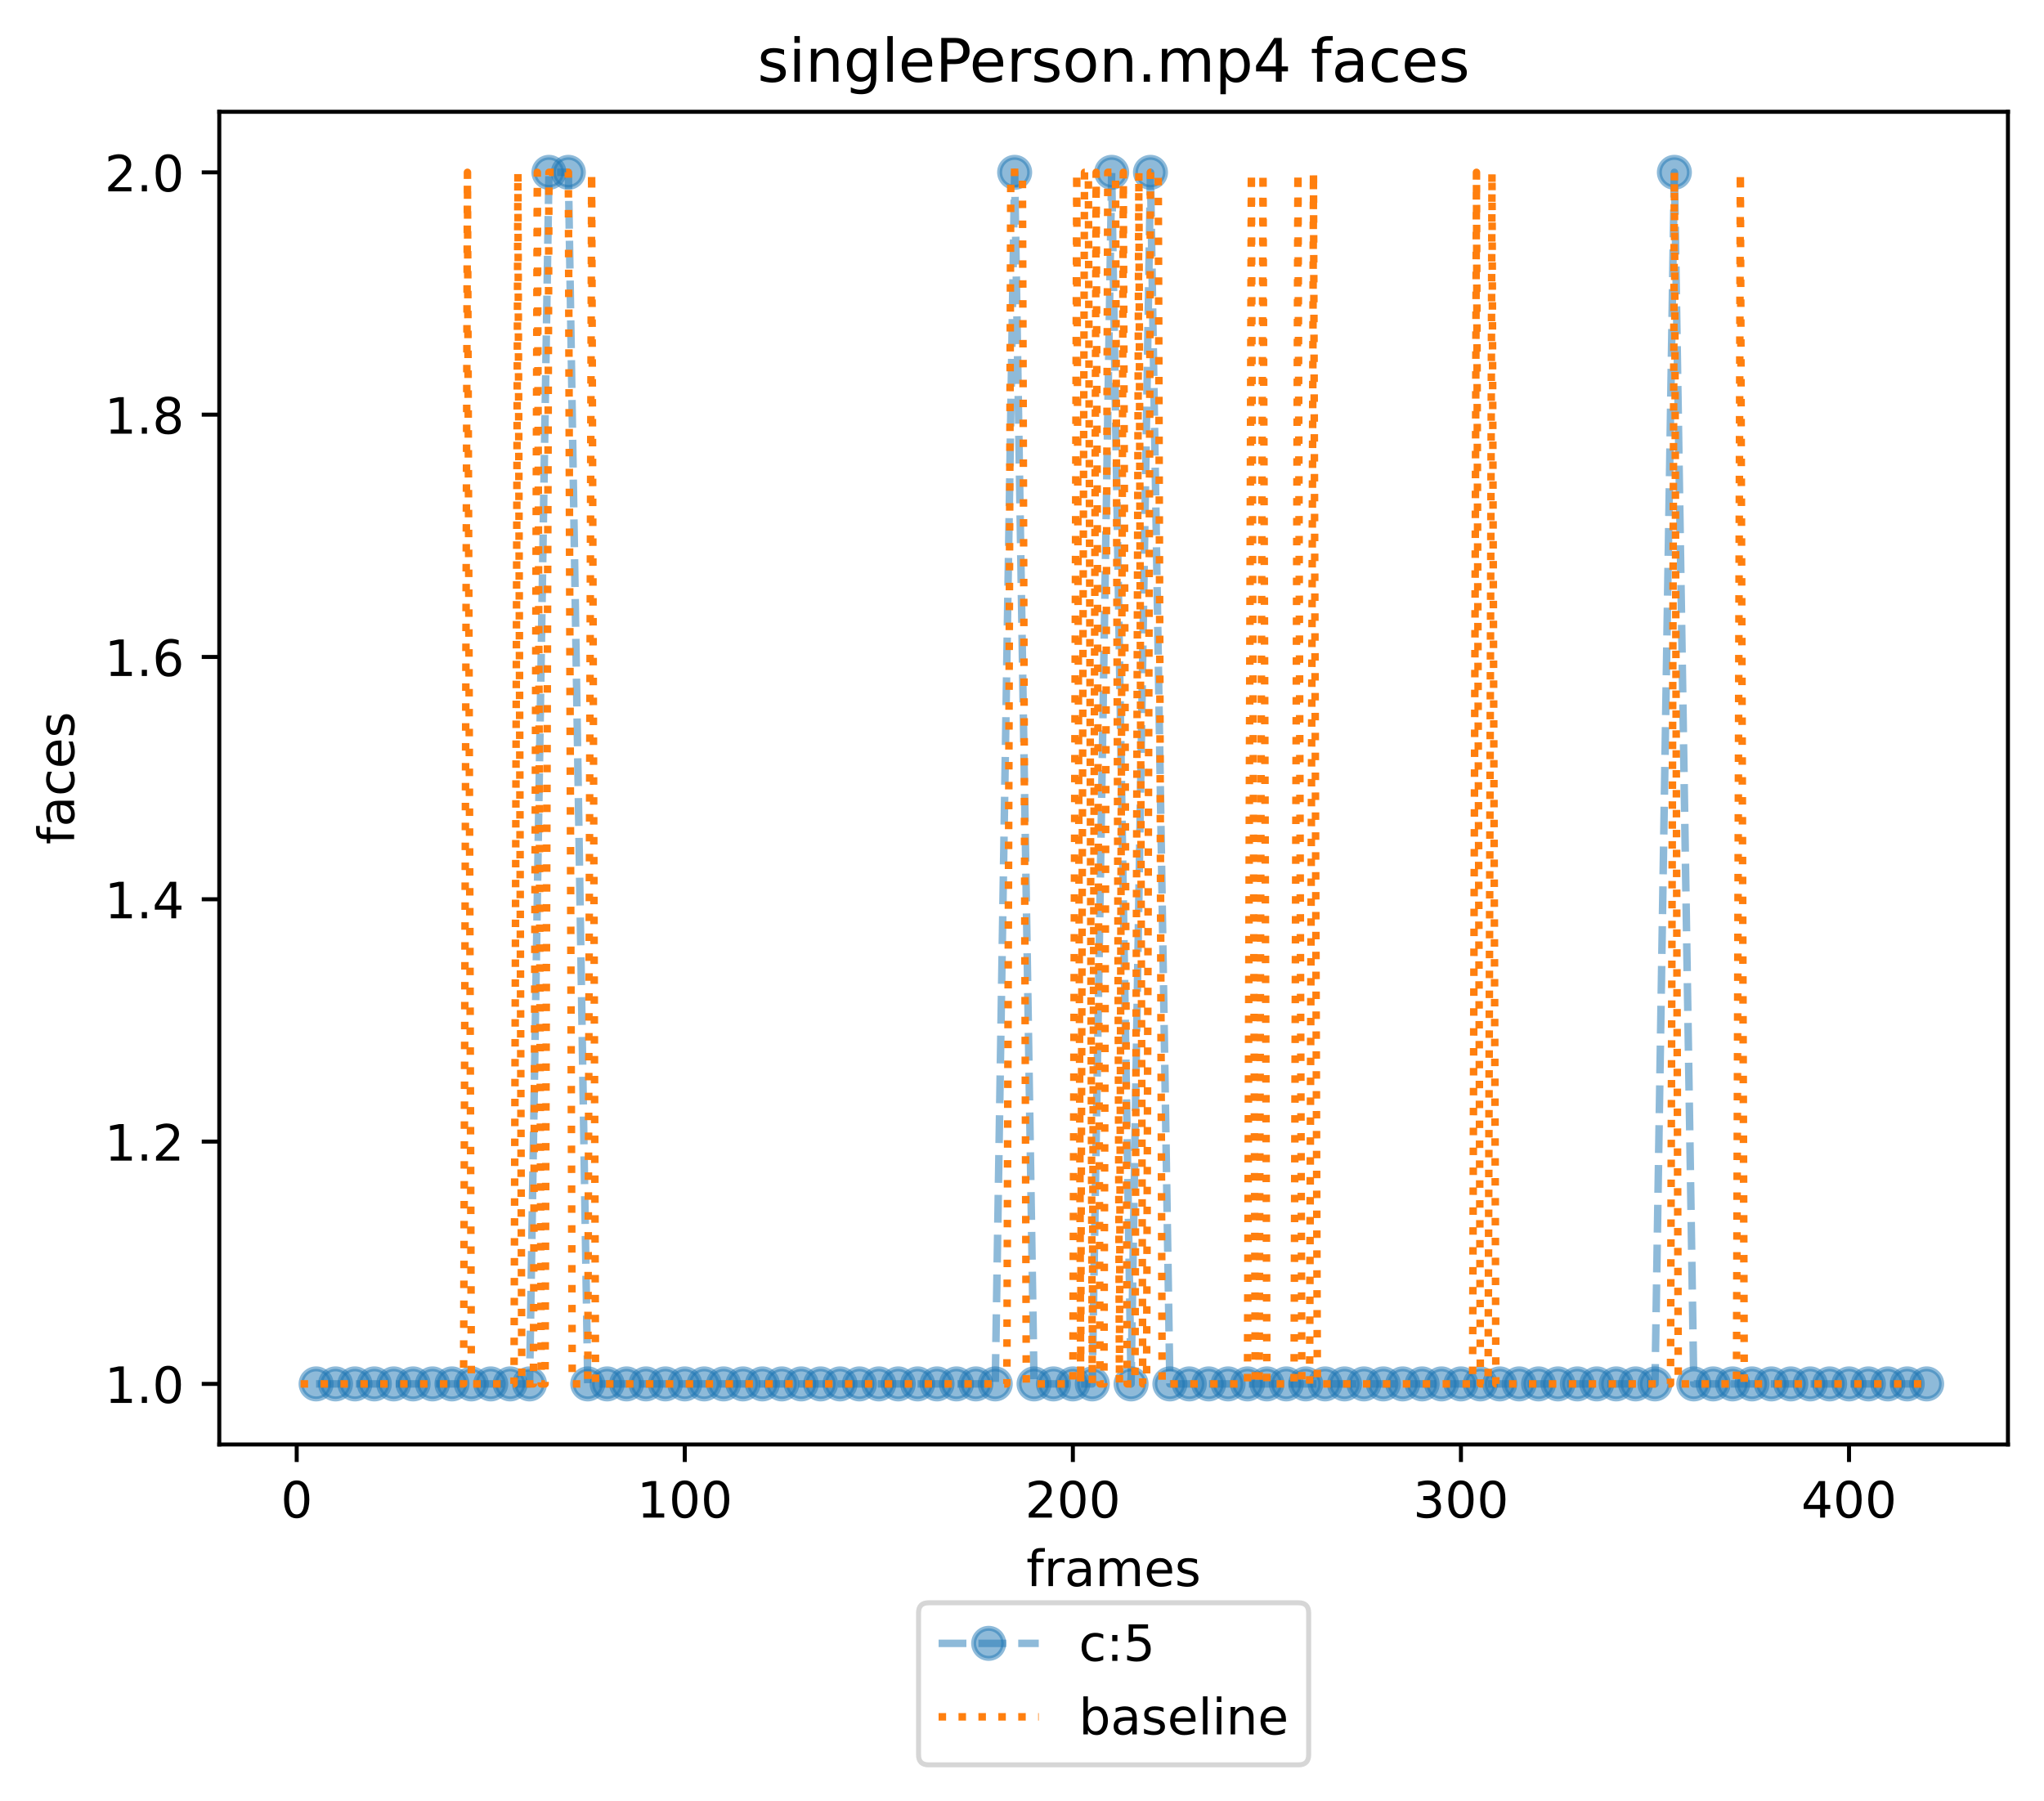 <?xml version="1.0" encoding="utf-8" standalone="no"?>
<!DOCTYPE svg PUBLIC "-//W3C//DTD SVG 1.1//EN"
  "http://www.w3.org/Graphics/SVG/1.1/DTD/svg11.dtd">
<!-- Created with matplotlib (https://matplotlib.org/) -->
<svg height="359.598pt" version="1.1" viewBox="0 0 408.101 359.598" width="408.101pt" xmlns="http://www.w3.org/2000/svg" xmlns:xlink="http://www.w3.org/1999/xlink">
 <defs>
  <style type="text/css">*{stroke-linecap:butt;stroke-linejoin:round;}</style>
 </defs>
 <g id="figure_1">
  <g id="patch_1">
   <path d="M 0 359.598 
L 408.101 359.598 
L 408.101 0 
L 0 0 
z
" style="fill:#ffffff;"/>
  </g>
  <g id="axes_1">
   <g id="patch_2">
    <path d="M 43.781 288.43 
L 400.901 288.43 
L 400.901 22.318 
L 43.781 22.318 
z
" style="fill:#ffffff;"/>
   </g>
   <g id="matplotlib.axis_1">
    <g id="xtick_1">
     <g id="line2d_1">
      <defs>
       <path d="M 0 0 
L 0 3.5 
" id="m65e3ed44a7" style="stroke:#000000;stroke-width:0.8;"/>
      </defs>
      <g>
       <use style="stroke:#000000;stroke-width:0.8;" x="59.239" xlink:href="#m65e3ed44a7" y="288.43"/>
      </g>
     </g>
     <g id="text_1">
      <!-- 0 -->
      <g transform="translate(56.058 303.029)scale(0.1 -0.1)">
       <defs>
        <path d="M 31.781 66.406 
Q 24.172 66.406 20.328 58.906 
Q 16.5 51.422 16.5 36.375 
Q 16.5 21.391 20.328 13.891 
Q 24.172 6.391 31.781 6.391 
Q 39.453 6.391 43.281 13.891 
Q 47.125 21.391 47.125 36.375 
Q 47.125 51.422 43.281 58.906 
Q 39.453 66.406 31.781 66.406 
z
M 31.781 74.219 
Q 44.047 74.219 50.516 64.516 
Q 56.984 54.828 56.984 36.375 
Q 56.984 17.969 50.516 8.266 
Q 44.047 -1.422 31.781 -1.422 
Q 19.531 -1.422 13.062 8.266 
Q 6.594 17.969 6.594 36.375 
Q 6.594 54.828 13.062 64.516 
Q 19.531 74.219 31.781 74.219 
z
" id="DejaVuSans-48"/>
       </defs>
       <use xlink:href="#DejaVuSans-48"/>
      </g>
     </g>
    </g>
    <g id="xtick_2">
     <g id="line2d_2">
      <g>
       <use style="stroke:#000000;stroke-width:0.8;" x="136.722" xlink:href="#m65e3ed44a7" y="288.43"/>
      </g>
     </g>
     <g id="text_2">
      <!-- 100 -->
      <g transform="translate(127.179 303.029)scale(0.1 -0.1)">
       <defs>
        <path d="M 12.406 8.297 
L 28.516 8.297 
L 28.516 63.922 
L 10.984 60.406 
L 10.984 69.391 
L 28.422 72.906 
L 38.281 72.906 
L 38.281 8.297 
L 54.391 8.297 
L 54.391 0 
L 12.406 0 
z
" id="DejaVuSans-49"/>
       </defs>
       <use xlink:href="#DejaVuSans-49"/>
       <use x="63.623" xlink:href="#DejaVuSans-48"/>
       <use x="127.246" xlink:href="#DejaVuSans-48"/>
      </g>
     </g>
    </g>
    <g id="xtick_3">
     <g id="line2d_3">
      <g>
       <use style="stroke:#000000;stroke-width:0.8;" x="214.206" xlink:href="#m65e3ed44a7" y="288.43"/>
      </g>
     </g>
     <g id="text_3">
      <!-- 200 -->
      <g transform="translate(204.662 303.029)scale(0.1 -0.1)">
       <defs>
        <path d="M 19.188 8.297 
L 53.609 8.297 
L 53.609 0 
L 7.328 0 
L 7.328 8.297 
Q 12.938 14.109 22.625 23.891 
Q 32.328 33.688 34.812 36.531 
Q 39.547 41.844 41.422 45.531 
Q 43.312 49.219 43.312 52.781 
Q 43.312 58.594 39.234 62.25 
Q 35.156 65.922 28.609 65.922 
Q 23.969 65.922 18.812 64.312 
Q 13.672 62.703 7.812 59.422 
L 7.812 69.391 
Q 13.766 71.781 18.938 73 
Q 24.125 74.219 28.422 74.219 
Q 39.75 74.219 46.484 68.547 
Q 53.219 62.891 53.219 53.422 
Q 53.219 48.922 51.531 44.891 
Q 49.859 40.875 45.406 35.406 
Q 44.188 33.984 37.641 27.219 
Q 31.109 20.453 19.188 8.297 
z
" id="DejaVuSans-50"/>
       </defs>
       <use xlink:href="#DejaVuSans-50"/>
       <use x="63.623" xlink:href="#DejaVuSans-48"/>
       <use x="127.246" xlink:href="#DejaVuSans-48"/>
      </g>
     </g>
    </g>
    <g id="xtick_4">
     <g id="line2d_4">
      <g>
       <use style="stroke:#000000;stroke-width:0.8;" x="291.689" xlink:href="#m65e3ed44a7" y="288.43"/>
      </g>
     </g>
     <g id="text_4">
      <!-- 300 -->
      <g transform="translate(282.145 303.029)scale(0.1 -0.1)">
       <defs>
        <path d="M 40.578 39.312 
Q 47.656 37.797 51.625 33 
Q 55.609 28.219 55.609 21.188 
Q 55.609 10.406 48.188 4.484 
Q 40.766 -1.422 27.094 -1.422 
Q 22.516 -1.422 17.656 -0.516 
Q 12.797 0.391 7.625 2.203 
L 7.625 11.719 
Q 11.719 9.328 16.594 8.109 
Q 21.484 6.891 26.812 6.891 
Q 36.078 6.891 40.938 10.547 
Q 45.797 14.203 45.797 21.188 
Q 45.797 27.641 41.281 31.266 
Q 36.766 34.906 28.719 34.906 
L 20.219 34.906 
L 20.219 43.016 
L 29.109 43.016 
Q 36.375 43.016 40.234 45.922 
Q 44.094 48.828 44.094 54.297 
Q 44.094 59.906 40.109 62.906 
Q 36.141 65.922 28.719 65.922 
Q 24.656 65.922 20.016 65.031 
Q 15.375 64.156 9.812 62.312 
L 9.812 71.094 
Q 15.438 72.656 20.344 73.438 
Q 25.25 74.219 29.594 74.219 
Q 40.828 74.219 47.359 69.109 
Q 53.906 64.016 53.906 55.328 
Q 53.906 49.266 50.438 45.094 
Q 46.969 40.922 40.578 39.312 
z
" id="DejaVuSans-51"/>
       </defs>
       <use xlink:href="#DejaVuSans-51"/>
       <use x="63.623" xlink:href="#DejaVuSans-48"/>
       <use x="127.246" xlink:href="#DejaVuSans-48"/>
      </g>
     </g>
    </g>
    <g id="xtick_5">
     <g id="line2d_5">
      <g>
       <use style="stroke:#000000;stroke-width:0.8;" x="369.172" xlink:href="#m65e3ed44a7" y="288.43"/>
      </g>
     </g>
     <g id="text_5">
      <!-- 400 -->
      <g transform="translate(359.628 303.029)scale(0.1 -0.1)">
       <defs>
        <path d="M 37.797 64.312 
L 12.891 25.391 
L 37.797 25.391 
z
M 35.203 72.906 
L 47.609 72.906 
L 47.609 25.391 
L 58.016 25.391 
L 58.016 17.188 
L 47.609 17.188 
L 47.609 0 
L 37.797 0 
L 37.797 17.188 
L 4.891 17.188 
L 4.891 26.703 
z
" id="DejaVuSans-52"/>
       </defs>
       <use xlink:href="#DejaVuSans-52"/>
       <use x="63.623" xlink:href="#DejaVuSans-48"/>
       <use x="127.246" xlink:href="#DejaVuSans-48"/>
      </g>
     </g>
    </g>
    <g id="text_6">
     <!-- frames -->
     <g transform="translate(204.91 316.707)scale(0.1 -0.1)">
      <defs>
       <path d="M 37.109 75.984 
L 37.109 68.5 
L 28.516 68.5 
Q 23.688 68.5 21.797 66.547 
Q 19.922 64.594 19.922 59.516 
L 19.922 54.688 
L 34.719 54.688 
L 34.719 47.703 
L 19.922 47.703 
L 19.922 0 
L 10.891 0 
L 10.891 47.703 
L 2.297 47.703 
L 2.297 54.688 
L 10.891 54.688 
L 10.891 58.5 
Q 10.891 67.625 15.141 71.797 
Q 19.391 75.984 28.609 75.984 
z
" id="DejaVuSans-102"/>
       <path d="M 41.109 46.297 
Q 39.594 47.172 37.812 47.578 
Q 36.031 48 33.891 48 
Q 26.266 48 22.188 43.047 
Q 18.109 38.094 18.109 28.812 
L 18.109 0 
L 9.078 0 
L 9.078 54.688 
L 18.109 54.688 
L 18.109 46.188 
Q 20.953 51.172 25.484 53.578 
Q 30.031 56 36.531 56 
Q 37.453 56 38.578 55.875 
Q 39.703 55.766 41.062 55.516 
z
" id="DejaVuSans-114"/>
       <path d="M 34.281 27.484 
Q 23.391 27.484 19.188 25 
Q 14.984 22.516 14.984 16.5 
Q 14.984 11.719 18.141 8.906 
Q 21.297 6.109 26.703 6.109 
Q 34.188 6.109 38.703 11.406 
Q 43.219 16.703 43.219 25.484 
L 43.219 27.484 
z
M 52.203 31.203 
L 52.203 0 
L 43.219 0 
L 43.219 8.297 
Q 40.141 3.328 35.547 0.953 
Q 30.953 -1.422 24.312 -1.422 
Q 15.922 -1.422 10.953 3.297 
Q 6 8.016 6 15.922 
Q 6 25.141 12.172 29.828 
Q 18.359 34.516 30.609 34.516 
L 43.219 34.516 
L 43.219 35.406 
Q 43.219 41.609 39.141 45 
Q 35.062 48.391 27.688 48.391 
Q 23 48.391 18.547 47.266 
Q 14.109 46.141 10.016 43.891 
L 10.016 52.203 
Q 14.938 54.109 19.578 55.047 
Q 24.219 56 28.609 56 
Q 40.484 56 46.344 49.844 
Q 52.203 43.703 52.203 31.203 
z
" id="DejaVuSans-97"/>
       <path d="M 52 44.188 
Q 55.375 50.25 60.062 53.125 
Q 64.75 56 71.094 56 
Q 79.641 56 84.281 50.016 
Q 88.922 44.047 88.922 33.016 
L 88.922 0 
L 79.891 0 
L 79.891 32.719 
Q 79.891 40.578 77.094 44.375 
Q 74.312 48.188 68.609 48.188 
Q 61.625 48.188 57.562 43.547 
Q 53.516 38.922 53.516 30.906 
L 53.516 0 
L 44.484 0 
L 44.484 32.719 
Q 44.484 40.625 41.703 44.406 
Q 38.922 48.188 33.109 48.188 
Q 26.219 48.188 22.156 43.531 
Q 18.109 38.875 18.109 30.906 
L 18.109 0 
L 9.078 0 
L 9.078 54.688 
L 18.109 54.688 
L 18.109 46.188 
Q 21.188 51.219 25.484 53.609 
Q 29.781 56 35.688 56 
Q 41.656 56 45.828 52.969 
Q 50 49.953 52 44.188 
z
" id="DejaVuSans-109"/>
       <path d="M 56.203 29.594 
L 56.203 25.203 
L 14.891 25.203 
Q 15.484 15.922 20.484 11.062 
Q 25.484 6.203 34.422 6.203 
Q 39.594 6.203 44.453 7.469 
Q 49.312 8.734 54.109 11.281 
L 54.109 2.781 
Q 49.266 0.734 44.188 -0.344 
Q 39.109 -1.422 33.891 -1.422 
Q 20.797 -1.422 13.156 6.188 
Q 5.516 13.812 5.516 26.812 
Q 5.516 40.234 12.766 48.109 
Q 20.016 56 32.328 56 
Q 43.359 56 49.781 48.891 
Q 56.203 41.797 56.203 29.594 
z
M 47.219 32.234 
Q 47.125 39.594 43.094 43.984 
Q 39.062 48.391 32.422 48.391 
Q 24.906 48.391 20.391 44.141 
Q 15.875 39.891 15.188 32.172 
z
" id="DejaVuSans-101"/>
       <path d="M 44.281 53.078 
L 44.281 44.578 
Q 40.484 46.531 36.375 47.5 
Q 32.281 48.484 27.875 48.484 
Q 21.188 48.484 17.844 46.438 
Q 14.5 44.391 14.5 40.281 
Q 14.5 37.156 16.891 35.375 
Q 19.281 33.594 26.516 31.984 
L 29.594 31.297 
Q 39.156 29.25 43.188 25.516 
Q 47.219 21.781 47.219 15.094 
Q 47.219 7.469 41.188 3.016 
Q 35.156 -1.422 24.609 -1.422 
Q 20.219 -1.422 15.453 -0.562 
Q 10.688 0.297 5.422 2 
L 5.422 11.281 
Q 10.406 8.688 15.234 7.391 
Q 20.062 6.109 24.812 6.109 
Q 31.156 6.109 34.562 8.281 
Q 37.984 10.453 37.984 14.406 
Q 37.984 18.062 35.516 20.016 
Q 33.062 21.969 24.703 23.781 
L 21.578 24.516 
Q 13.234 26.266 9.516 29.906 
Q 5.812 33.547 5.812 39.891 
Q 5.812 47.609 11.281 51.797 
Q 16.75 56 26.812 56 
Q 31.781 56 36.172 55.266 
Q 40.578 54.547 44.281 53.078 
z
" id="DejaVuSans-115"/>
      </defs>
      <use xlink:href="#DejaVuSans-102"/>
      <use x="35.205" xlink:href="#DejaVuSans-114"/>
      <use x="76.318" xlink:href="#DejaVuSans-97"/>
      <use x="137.598" xlink:href="#DejaVuSans-109"/>
      <use x="235.01" xlink:href="#DejaVuSans-101"/>
      <use x="296.533" xlink:href="#DejaVuSans-115"/>
     </g>
    </g>
   </g>
   <g id="matplotlib.axis_2">
    <g id="ytick_1">
     <g id="line2d_6">
      <defs>
       <path d="M 0 0 
L -3.5 0 
" id="m1759667877" style="stroke:#000000;stroke-width:0.8;"/>
      </defs>
      <g>
       <use style="stroke:#000000;stroke-width:0.8;" x="43.781" xlink:href="#m1759667877" y="276.334"/>
      </g>
     </g>
     <g id="text_7">
      <!-- 1.0 -->
      <g transform="translate(20.878 280.133)scale(0.1 -0.1)">
       <defs>
        <path d="M 10.688 12.406 
L 21 12.406 
L 21 0 
L 10.688 0 
z
" id="DejaVuSans-46"/>
       </defs>
       <use xlink:href="#DejaVuSans-49"/>
       <use x="63.623" xlink:href="#DejaVuSans-46"/>
       <use x="95.41" xlink:href="#DejaVuSans-48"/>
      </g>
     </g>
    </g>
    <g id="ytick_2">
     <g id="line2d_7">
      <g>
       <use style="stroke:#000000;stroke-width:0.8;" x="43.781" xlink:href="#m1759667877" y="227.95"/>
      </g>
     </g>
     <g id="text_8">
      <!-- 1.2 -->
      <g transform="translate(20.878 231.749)scale(0.1 -0.1)">
       <use xlink:href="#DejaVuSans-49"/>
       <use x="63.623" xlink:href="#DejaVuSans-46"/>
       <use x="95.41" xlink:href="#DejaVuSans-50"/>
      </g>
     </g>
    </g>
    <g id="ytick_3">
     <g id="line2d_8">
      <g>
       <use style="stroke:#000000;stroke-width:0.8;" x="43.781" xlink:href="#m1759667877" y="179.566"/>
      </g>
     </g>
     <g id="text_9">
      <!-- 1.4 -->
      <g transform="translate(20.878 183.365)scale(0.1 -0.1)">
       <use xlink:href="#DejaVuSans-49"/>
       <use x="63.623" xlink:href="#DejaVuSans-46"/>
       <use x="95.41" xlink:href="#DejaVuSans-52"/>
      </g>
     </g>
    </g>
    <g id="ytick_4">
     <g id="line2d_9">
      <g>
       <use style="stroke:#000000;stroke-width:0.8;" x="43.781" xlink:href="#m1759667877" y="131.182"/>
      </g>
     </g>
     <g id="text_10">
      <!-- 1.6 -->
      <g transform="translate(20.878 134.981)scale(0.1 -0.1)">
       <defs>
        <path d="M 33.016 40.375 
Q 26.375 40.375 22.484 35.828 
Q 18.609 31.297 18.609 23.391 
Q 18.609 15.531 22.484 10.953 
Q 26.375 6.391 33.016 6.391 
Q 39.656 6.391 43.531 10.953 
Q 47.406 15.531 47.406 23.391 
Q 47.406 31.297 43.531 35.828 
Q 39.656 40.375 33.016 40.375 
z
M 52.594 71.297 
L 52.594 62.312 
Q 48.875 64.062 45.094 64.984 
Q 41.312 65.922 37.594 65.922 
Q 27.828 65.922 22.672 59.328 
Q 17.531 52.734 16.797 39.406 
Q 19.672 43.656 24.016 45.922 
Q 28.375 48.188 33.594 48.188 
Q 44.578 48.188 50.953 41.516 
Q 57.328 34.859 57.328 23.391 
Q 57.328 12.156 50.688 5.359 
Q 44.047 -1.422 33.016 -1.422 
Q 20.359 -1.422 13.672 8.266 
Q 6.984 17.969 6.984 36.375 
Q 6.984 53.656 15.188 63.938 
Q 23.391 74.219 37.203 74.219 
Q 40.922 74.219 44.703 73.484 
Q 48.484 72.75 52.594 71.297 
z
" id="DejaVuSans-54"/>
       </defs>
       <use xlink:href="#DejaVuSans-49"/>
       <use x="63.623" xlink:href="#DejaVuSans-46"/>
       <use x="95.41" xlink:href="#DejaVuSans-54"/>
      </g>
     </g>
    </g>
    <g id="ytick_5">
     <g id="line2d_10">
      <g>
       <use style="stroke:#000000;stroke-width:0.8;" x="43.781" xlink:href="#m1759667877" y="82.798"/>
      </g>
     </g>
     <g id="text_11">
      <!-- 1.8 -->
      <g transform="translate(20.878 86.597)scale(0.1 -0.1)">
       <defs>
        <path d="M 31.781 34.625 
Q 24.75 34.625 20.719 30.859 
Q 16.703 27.094 16.703 20.516 
Q 16.703 13.922 20.719 10.156 
Q 24.75 6.391 31.781 6.391 
Q 38.812 6.391 42.859 10.172 
Q 46.922 13.969 46.922 20.516 
Q 46.922 27.094 42.891 30.859 
Q 38.875 34.625 31.781 34.625 
z
M 21.922 38.812 
Q 15.578 40.375 12.031 44.719 
Q 8.5 49.078 8.5 55.328 
Q 8.5 64.062 14.719 69.141 
Q 20.953 74.219 31.781 74.219 
Q 42.672 74.219 48.875 69.141 
Q 55.078 64.062 55.078 55.328 
Q 55.078 49.078 51.531 44.719 
Q 48 40.375 41.703 38.812 
Q 48.828 37.156 52.797 32.312 
Q 56.781 27.484 56.781 20.516 
Q 56.781 9.906 50.312 4.234 
Q 43.844 -1.422 31.781 -1.422 
Q 19.734 -1.422 13.25 4.234 
Q 6.781 9.906 6.781 20.516 
Q 6.781 27.484 10.781 32.312 
Q 14.797 37.156 21.922 38.812 
z
M 18.312 54.391 
Q 18.312 48.734 21.844 45.562 
Q 25.391 42.391 31.781 42.391 
Q 38.141 42.391 41.719 45.562 
Q 45.312 48.734 45.312 54.391 
Q 45.312 60.062 41.719 63.234 
Q 38.141 66.406 31.781 66.406 
Q 25.391 66.406 21.844 63.234 
Q 18.312 60.062 18.312 54.391 
z
" id="DejaVuSans-56"/>
       </defs>
       <use xlink:href="#DejaVuSans-49"/>
       <use x="63.623" xlink:href="#DejaVuSans-46"/>
       <use x="95.41" xlink:href="#DejaVuSans-56"/>
      </g>
     </g>
    </g>
    <g id="ytick_6">
     <g id="line2d_11">
      <g>
       <use style="stroke:#000000;stroke-width:0.8;" x="43.781" xlink:href="#m1759667877" y="34.414"/>
      </g>
     </g>
     <g id="text_12">
      <!-- 2.0 -->
      <g transform="translate(20.878 38.213)scale(0.1 -0.1)">
       <use xlink:href="#DejaVuSans-50"/>
       <use x="63.623" xlink:href="#DejaVuSans-46"/>
       <use x="95.41" xlink:href="#DejaVuSans-48"/>
      </g>
     </g>
    </g>
    <g id="text_13">
     <!-- faces -->
     <g transform="translate(14.798 168.629)rotate(-90)scale(0.1 -0.1)">
      <defs>
       <path d="M 48.781 52.594 
L 48.781 44.188 
Q 44.969 46.297 41.141 47.344 
Q 37.312 48.391 33.406 48.391 
Q 24.656 48.391 19.812 42.844 
Q 14.984 37.312 14.984 27.297 
Q 14.984 17.281 19.812 11.734 
Q 24.656 6.203 33.406 6.203 
Q 37.312 6.203 41.141 7.25 
Q 44.969 8.297 48.781 10.406 
L 48.781 2.094 
Q 45.016 0.344 40.984 -0.531 
Q 36.969 -1.422 32.422 -1.422 
Q 20.062 -1.422 12.781 6.344 
Q 5.516 14.109 5.516 27.297 
Q 5.516 40.672 12.859 48.328 
Q 20.219 56 33.016 56 
Q 37.156 56 41.109 55.141 
Q 45.062 54.297 48.781 52.594 
z
" id="DejaVuSans-99"/>
      </defs>
      <use xlink:href="#DejaVuSans-102"/>
      <use x="35.205" xlink:href="#DejaVuSans-97"/>
      <use x="96.484" xlink:href="#DejaVuSans-99"/>
      <use x="151.465" xlink:href="#DejaVuSans-101"/>
      <use x="212.988" xlink:href="#DejaVuSans-115"/>
     </g>
    </g>
   </g>
   <g id="line2d_12">
    <path clip-path="url(#p5f480e47cb)" d="M 63.113 276.334 
L 66.987 276.334 
L 70.862 276.334 
L 74.736 276.334 
L 78.61 276.334 
L 82.484 276.334 
L 86.358 276.334 
L 90.232 276.334 
L 94.107 276.334 
L 97.981 276.334 
L 101.855 276.334 
L 105.729 276.334 
L 109.603 34.414 
L 113.477 34.414 
L 117.352 276.334 
L 121.226 276.334 
L 125.1 276.334 
L 128.974 276.334 
L 132.848 276.334 
L 136.722 276.334 
L 140.596 276.334 
L 144.471 276.334 
L 148.345 276.334 
L 152.219 276.334 
L 156.093 276.334 
L 159.967 276.334 
L 163.841 276.334 
L 167.716 276.334 
L 171.59 276.334 
L 175.464 276.334 
L 179.338 276.334 
L 183.212 276.334 
L 187.086 276.334 
L 190.961 276.334 
L 194.835 276.334 
L 198.709 276.334 
L 202.583 34.414 
L 206.457 276.334 
L 210.331 276.334 
L 214.206 276.334 
L 218.08 276.334 
L 221.954 34.414 
L 225.828 276.334 
L 229.702 34.414 
L 233.576 276.334 
L 237.45 276.334 
L 241.325 276.334 
L 245.199 276.334 
L 249.073 276.334 
L 252.947 276.334 
L 256.821 276.334 
L 260.695 276.334 
L 264.57 276.334 
L 268.444 276.334 
L 272.318 276.334 
L 276.192 276.334 
L 280.066 276.334 
L 283.94 276.334 
L 287.815 276.334 
L 291.689 276.334 
L 295.563 276.334 
L 299.437 276.334 
L 303.311 276.334 
L 307.185 276.334 
L 311.059 276.334 
L 314.934 276.334 
L 318.808 276.334 
L 322.682 276.334 
L 326.556 276.334 
L 330.43 276.334 
L 334.304 34.414 
L 338.179 276.334 
L 342.053 276.334 
L 345.927 276.334 
L 349.801 276.334 
L 353.675 276.334 
L 357.549 276.334 
L 361.424 276.334 
L 365.298 276.334 
L 369.172 276.334 
L 373.046 276.334 
L 376.92 276.334 
L 380.794 276.334 
L 384.669 276.334 
" style="fill:none;stroke:#1f77b4;stroke-dasharray:5.55,2.4;stroke-dashoffset:0;stroke-opacity:0.5;stroke-width:1.5;"/>
    <defs>
     <path d="M 0 3 
C 0.796 3 1.559 2.684 2.121 2.121 
C 2.684 1.559 3 0.796 3 0 
C 3 -0.796 2.684 -1.559 2.121 -2.121 
C 1.559 -2.684 0.796 -3 0 -3 
C -0.796 -3 -1.559 -2.684 -2.121 -2.121 
C -2.684 -1.559 -3 -0.796 -3 0 
C -3 0.796 -2.684 1.559 -2.121 2.121 
C -1.559 2.684 -0.796 3 0 3 
z
" id="m967e1f1c59" style="stroke:#1f77b4;stroke-opacity:0.5;"/>
    </defs>
    <g clip-path="url(#p5f480e47cb)">
     <use style="fill:#1f77b4;fill-opacity:0.5;stroke:#1f77b4;stroke-opacity:0.5;" x="63.113" xlink:href="#m967e1f1c59" y="276.334"/>
     <use style="fill:#1f77b4;fill-opacity:0.5;stroke:#1f77b4;stroke-opacity:0.5;" x="66.987" xlink:href="#m967e1f1c59" y="276.334"/>
     <use style="fill:#1f77b4;fill-opacity:0.5;stroke:#1f77b4;stroke-opacity:0.5;" x="70.862" xlink:href="#m967e1f1c59" y="276.334"/>
     <use style="fill:#1f77b4;fill-opacity:0.5;stroke:#1f77b4;stroke-opacity:0.5;" x="74.736" xlink:href="#m967e1f1c59" y="276.334"/>
     <use style="fill:#1f77b4;fill-opacity:0.5;stroke:#1f77b4;stroke-opacity:0.5;" x="78.61" xlink:href="#m967e1f1c59" y="276.334"/>
     <use style="fill:#1f77b4;fill-opacity:0.5;stroke:#1f77b4;stroke-opacity:0.5;" x="82.484" xlink:href="#m967e1f1c59" y="276.334"/>
     <use style="fill:#1f77b4;fill-opacity:0.5;stroke:#1f77b4;stroke-opacity:0.5;" x="86.358" xlink:href="#m967e1f1c59" y="276.334"/>
     <use style="fill:#1f77b4;fill-opacity:0.5;stroke:#1f77b4;stroke-opacity:0.5;" x="90.232" xlink:href="#m967e1f1c59" y="276.334"/>
     <use style="fill:#1f77b4;fill-opacity:0.5;stroke:#1f77b4;stroke-opacity:0.5;" x="94.107" xlink:href="#m967e1f1c59" y="276.334"/>
     <use style="fill:#1f77b4;fill-opacity:0.5;stroke:#1f77b4;stroke-opacity:0.5;" x="97.981" xlink:href="#m967e1f1c59" y="276.334"/>
     <use style="fill:#1f77b4;fill-opacity:0.5;stroke:#1f77b4;stroke-opacity:0.5;" x="101.855" xlink:href="#m967e1f1c59" y="276.334"/>
     <use style="fill:#1f77b4;fill-opacity:0.5;stroke:#1f77b4;stroke-opacity:0.5;" x="105.729" xlink:href="#m967e1f1c59" y="276.334"/>
     <use style="fill:#1f77b4;fill-opacity:0.5;stroke:#1f77b4;stroke-opacity:0.5;" x="109.603" xlink:href="#m967e1f1c59" y="34.414"/>
     <use style="fill:#1f77b4;fill-opacity:0.5;stroke:#1f77b4;stroke-opacity:0.5;" x="113.477" xlink:href="#m967e1f1c59" y="34.414"/>
     <use style="fill:#1f77b4;fill-opacity:0.5;stroke:#1f77b4;stroke-opacity:0.5;" x="117.352" xlink:href="#m967e1f1c59" y="276.334"/>
     <use style="fill:#1f77b4;fill-opacity:0.5;stroke:#1f77b4;stroke-opacity:0.5;" x="121.226" xlink:href="#m967e1f1c59" y="276.334"/>
     <use style="fill:#1f77b4;fill-opacity:0.5;stroke:#1f77b4;stroke-opacity:0.5;" x="125.1" xlink:href="#m967e1f1c59" y="276.334"/>
     <use style="fill:#1f77b4;fill-opacity:0.5;stroke:#1f77b4;stroke-opacity:0.5;" x="128.974" xlink:href="#m967e1f1c59" y="276.334"/>
     <use style="fill:#1f77b4;fill-opacity:0.5;stroke:#1f77b4;stroke-opacity:0.5;" x="132.848" xlink:href="#m967e1f1c59" y="276.334"/>
     <use style="fill:#1f77b4;fill-opacity:0.5;stroke:#1f77b4;stroke-opacity:0.5;" x="136.722" xlink:href="#m967e1f1c59" y="276.334"/>
     <use style="fill:#1f77b4;fill-opacity:0.5;stroke:#1f77b4;stroke-opacity:0.5;" x="140.596" xlink:href="#m967e1f1c59" y="276.334"/>
     <use style="fill:#1f77b4;fill-opacity:0.5;stroke:#1f77b4;stroke-opacity:0.5;" x="144.471" xlink:href="#m967e1f1c59" y="276.334"/>
     <use style="fill:#1f77b4;fill-opacity:0.5;stroke:#1f77b4;stroke-opacity:0.5;" x="148.345" xlink:href="#m967e1f1c59" y="276.334"/>
     <use style="fill:#1f77b4;fill-opacity:0.5;stroke:#1f77b4;stroke-opacity:0.5;" x="152.219" xlink:href="#m967e1f1c59" y="276.334"/>
     <use style="fill:#1f77b4;fill-opacity:0.5;stroke:#1f77b4;stroke-opacity:0.5;" x="156.093" xlink:href="#m967e1f1c59" y="276.334"/>
     <use style="fill:#1f77b4;fill-opacity:0.5;stroke:#1f77b4;stroke-opacity:0.5;" x="159.967" xlink:href="#m967e1f1c59" y="276.334"/>
     <use style="fill:#1f77b4;fill-opacity:0.5;stroke:#1f77b4;stroke-opacity:0.5;" x="163.841" xlink:href="#m967e1f1c59" y="276.334"/>
     <use style="fill:#1f77b4;fill-opacity:0.5;stroke:#1f77b4;stroke-opacity:0.5;" x="167.716" xlink:href="#m967e1f1c59" y="276.334"/>
     <use style="fill:#1f77b4;fill-opacity:0.5;stroke:#1f77b4;stroke-opacity:0.5;" x="171.59" xlink:href="#m967e1f1c59" y="276.334"/>
     <use style="fill:#1f77b4;fill-opacity:0.5;stroke:#1f77b4;stroke-opacity:0.5;" x="175.464" xlink:href="#m967e1f1c59" y="276.334"/>
     <use style="fill:#1f77b4;fill-opacity:0.5;stroke:#1f77b4;stroke-opacity:0.5;" x="179.338" xlink:href="#m967e1f1c59" y="276.334"/>
     <use style="fill:#1f77b4;fill-opacity:0.5;stroke:#1f77b4;stroke-opacity:0.5;" x="183.212" xlink:href="#m967e1f1c59" y="276.334"/>
     <use style="fill:#1f77b4;fill-opacity:0.5;stroke:#1f77b4;stroke-opacity:0.5;" x="187.086" xlink:href="#m967e1f1c59" y="276.334"/>
     <use style="fill:#1f77b4;fill-opacity:0.5;stroke:#1f77b4;stroke-opacity:0.5;" x="190.961" xlink:href="#m967e1f1c59" y="276.334"/>
     <use style="fill:#1f77b4;fill-opacity:0.5;stroke:#1f77b4;stroke-opacity:0.5;" x="194.835" xlink:href="#m967e1f1c59" y="276.334"/>
     <use style="fill:#1f77b4;fill-opacity:0.5;stroke:#1f77b4;stroke-opacity:0.5;" x="198.709" xlink:href="#m967e1f1c59" y="276.334"/>
     <use style="fill:#1f77b4;fill-opacity:0.5;stroke:#1f77b4;stroke-opacity:0.5;" x="202.583" xlink:href="#m967e1f1c59" y="34.414"/>
     <use style="fill:#1f77b4;fill-opacity:0.5;stroke:#1f77b4;stroke-opacity:0.5;" x="206.457" xlink:href="#m967e1f1c59" y="276.334"/>
     <use style="fill:#1f77b4;fill-opacity:0.5;stroke:#1f77b4;stroke-opacity:0.5;" x="210.331" xlink:href="#m967e1f1c59" y="276.334"/>
     <use style="fill:#1f77b4;fill-opacity:0.5;stroke:#1f77b4;stroke-opacity:0.5;" x="214.206" xlink:href="#m967e1f1c59" y="276.334"/>
     <use style="fill:#1f77b4;fill-opacity:0.5;stroke:#1f77b4;stroke-opacity:0.5;" x="218.08" xlink:href="#m967e1f1c59" y="276.334"/>
     <use style="fill:#1f77b4;fill-opacity:0.5;stroke:#1f77b4;stroke-opacity:0.5;" x="221.954" xlink:href="#m967e1f1c59" y="34.414"/>
     <use style="fill:#1f77b4;fill-opacity:0.5;stroke:#1f77b4;stroke-opacity:0.5;" x="225.828" xlink:href="#m967e1f1c59" y="276.334"/>
     <use style="fill:#1f77b4;fill-opacity:0.5;stroke:#1f77b4;stroke-opacity:0.5;" x="229.702" xlink:href="#m967e1f1c59" y="34.414"/>
     <use style="fill:#1f77b4;fill-opacity:0.5;stroke:#1f77b4;stroke-opacity:0.5;" x="233.576" xlink:href="#m967e1f1c59" y="276.334"/>
     <use style="fill:#1f77b4;fill-opacity:0.5;stroke:#1f77b4;stroke-opacity:0.5;" x="237.45" xlink:href="#m967e1f1c59" y="276.334"/>
     <use style="fill:#1f77b4;fill-opacity:0.5;stroke:#1f77b4;stroke-opacity:0.5;" x="241.325" xlink:href="#m967e1f1c59" y="276.334"/>
     <use style="fill:#1f77b4;fill-opacity:0.5;stroke:#1f77b4;stroke-opacity:0.5;" x="245.199" xlink:href="#m967e1f1c59" y="276.334"/>
     <use style="fill:#1f77b4;fill-opacity:0.5;stroke:#1f77b4;stroke-opacity:0.5;" x="249.073" xlink:href="#m967e1f1c59" y="276.334"/>
     <use style="fill:#1f77b4;fill-opacity:0.5;stroke:#1f77b4;stroke-opacity:0.5;" x="252.947" xlink:href="#m967e1f1c59" y="276.334"/>
     <use style="fill:#1f77b4;fill-opacity:0.5;stroke:#1f77b4;stroke-opacity:0.5;" x="256.821" xlink:href="#m967e1f1c59" y="276.334"/>
     <use style="fill:#1f77b4;fill-opacity:0.5;stroke:#1f77b4;stroke-opacity:0.5;" x="260.695" xlink:href="#m967e1f1c59" y="276.334"/>
     <use style="fill:#1f77b4;fill-opacity:0.5;stroke:#1f77b4;stroke-opacity:0.5;" x="264.57" xlink:href="#m967e1f1c59" y="276.334"/>
     <use style="fill:#1f77b4;fill-opacity:0.5;stroke:#1f77b4;stroke-opacity:0.5;" x="268.444" xlink:href="#m967e1f1c59" y="276.334"/>
     <use style="fill:#1f77b4;fill-opacity:0.5;stroke:#1f77b4;stroke-opacity:0.5;" x="272.318" xlink:href="#m967e1f1c59" y="276.334"/>
     <use style="fill:#1f77b4;fill-opacity:0.5;stroke:#1f77b4;stroke-opacity:0.5;" x="276.192" xlink:href="#m967e1f1c59" y="276.334"/>
     <use style="fill:#1f77b4;fill-opacity:0.5;stroke:#1f77b4;stroke-opacity:0.5;" x="280.066" xlink:href="#m967e1f1c59" y="276.334"/>
     <use style="fill:#1f77b4;fill-opacity:0.5;stroke:#1f77b4;stroke-opacity:0.5;" x="283.94" xlink:href="#m967e1f1c59" y="276.334"/>
     <use style="fill:#1f77b4;fill-opacity:0.5;stroke:#1f77b4;stroke-opacity:0.5;" x="287.815" xlink:href="#m967e1f1c59" y="276.334"/>
     <use style="fill:#1f77b4;fill-opacity:0.5;stroke:#1f77b4;stroke-opacity:0.5;" x="291.689" xlink:href="#m967e1f1c59" y="276.334"/>
     <use style="fill:#1f77b4;fill-opacity:0.5;stroke:#1f77b4;stroke-opacity:0.5;" x="295.563" xlink:href="#m967e1f1c59" y="276.334"/>
     <use style="fill:#1f77b4;fill-opacity:0.5;stroke:#1f77b4;stroke-opacity:0.5;" x="299.437" xlink:href="#m967e1f1c59" y="276.334"/>
     <use style="fill:#1f77b4;fill-opacity:0.5;stroke:#1f77b4;stroke-opacity:0.5;" x="303.311" xlink:href="#m967e1f1c59" y="276.334"/>
     <use style="fill:#1f77b4;fill-opacity:0.5;stroke:#1f77b4;stroke-opacity:0.5;" x="307.185" xlink:href="#m967e1f1c59" y="276.334"/>
     <use style="fill:#1f77b4;fill-opacity:0.5;stroke:#1f77b4;stroke-opacity:0.5;" x="311.059" xlink:href="#m967e1f1c59" y="276.334"/>
     <use style="fill:#1f77b4;fill-opacity:0.5;stroke:#1f77b4;stroke-opacity:0.5;" x="314.934" xlink:href="#m967e1f1c59" y="276.334"/>
     <use style="fill:#1f77b4;fill-opacity:0.5;stroke:#1f77b4;stroke-opacity:0.5;" x="318.808" xlink:href="#m967e1f1c59" y="276.334"/>
     <use style="fill:#1f77b4;fill-opacity:0.5;stroke:#1f77b4;stroke-opacity:0.5;" x="322.682" xlink:href="#m967e1f1c59" y="276.334"/>
     <use style="fill:#1f77b4;fill-opacity:0.5;stroke:#1f77b4;stroke-opacity:0.5;" x="326.556" xlink:href="#m967e1f1c59" y="276.334"/>
     <use style="fill:#1f77b4;fill-opacity:0.5;stroke:#1f77b4;stroke-opacity:0.5;" x="330.43" xlink:href="#m967e1f1c59" y="276.334"/>
     <use style="fill:#1f77b4;fill-opacity:0.5;stroke:#1f77b4;stroke-opacity:0.5;" x="334.304" xlink:href="#m967e1f1c59" y="34.414"/>
     <use style="fill:#1f77b4;fill-opacity:0.5;stroke:#1f77b4;stroke-opacity:0.5;" x="338.179" xlink:href="#m967e1f1c59" y="276.334"/>
     <use style="fill:#1f77b4;fill-opacity:0.5;stroke:#1f77b4;stroke-opacity:0.5;" x="342.053" xlink:href="#m967e1f1c59" y="276.334"/>
     <use style="fill:#1f77b4;fill-opacity:0.5;stroke:#1f77b4;stroke-opacity:0.5;" x="345.927" xlink:href="#m967e1f1c59" y="276.334"/>
     <use style="fill:#1f77b4;fill-opacity:0.5;stroke:#1f77b4;stroke-opacity:0.5;" x="349.801" xlink:href="#m967e1f1c59" y="276.334"/>
     <use style="fill:#1f77b4;fill-opacity:0.5;stroke:#1f77b4;stroke-opacity:0.5;" x="353.675" xlink:href="#m967e1f1c59" y="276.334"/>
     <use style="fill:#1f77b4;fill-opacity:0.5;stroke:#1f77b4;stroke-opacity:0.5;" x="357.549" xlink:href="#m967e1f1c59" y="276.334"/>
     <use style="fill:#1f77b4;fill-opacity:0.5;stroke:#1f77b4;stroke-opacity:0.5;" x="361.424" xlink:href="#m967e1f1c59" y="276.334"/>
     <use style="fill:#1f77b4;fill-opacity:0.5;stroke:#1f77b4;stroke-opacity:0.5;" x="365.298" xlink:href="#m967e1f1c59" y="276.334"/>
     <use style="fill:#1f77b4;fill-opacity:0.5;stroke:#1f77b4;stroke-opacity:0.5;" x="369.172" xlink:href="#m967e1f1c59" y="276.334"/>
     <use style="fill:#1f77b4;fill-opacity:0.5;stroke:#1f77b4;stroke-opacity:0.5;" x="373.046" xlink:href="#m967e1f1c59" y="276.334"/>
     <use style="fill:#1f77b4;fill-opacity:0.5;stroke:#1f77b4;stroke-opacity:0.5;" x="376.92" xlink:href="#m967e1f1c59" y="276.334"/>
     <use style="fill:#1f77b4;fill-opacity:0.5;stroke:#1f77b4;stroke-opacity:0.5;" x="380.794" xlink:href="#m967e1f1c59" y="276.334"/>
     <use style="fill:#1f77b4;fill-opacity:0.5;stroke:#1f77b4;stroke-opacity:0.5;" x="384.669" xlink:href="#m967e1f1c59" y="276.334"/>
    </g>
   </g>
   <g id="line2d_13">
    <path clip-path="url(#p5f480e47cb)" d="M 60.014 276.334 
L 92.557 276.334 
L 93.332 34.414 
L 94.107 276.334 
L 102.63 276.334 
L 103.405 34.414 
L 104.179 276.334 
L 106.504 276.334 
L 107.279 34.414 
L 108.054 276.334 
L 108.828 276.334 
L 109.603 34.414 
L 113.477 34.414 
L 114.252 276.334 
L 117.352 276.334 
L 118.126 34.414 
L 118.901 276.334 
L 201.033 276.334 
L 201.808 34.414 
L 204.133 34.414 
L 204.908 276.334 
L 214.206 276.334 
L 214.98 34.414 
L 215.755 276.334 
L 216.53 34.414 
L 217.305 34.414 
L 218.08 276.334 
L 218.855 34.414 
L 219.629 276.334 
L 220.404 276.334 
L 221.179 34.414 
L 222.729 34.414 
L 223.503 276.334 
L 224.278 34.414 
L 225.053 276.334 
L 226.603 276.334 
L 227.378 34.414 
L 228.152 276.334 
L 228.927 276.334 
L 229.702 34.414 
L 231.252 34.414 
L 232.027 276.334 
L 249.073 276.334 
L 249.848 34.414 
L 250.623 276.334 
L 251.397 276.334 
L 252.172 34.414 
L 252.947 276.334 
L 258.371 276.334 
L 259.146 34.414 
L 259.921 276.334 
L 261.47 276.334 
L 262.245 34.414 
L 263.02 276.334 
L 294.013 276.334 
L 294.788 34.414 
L 295.563 276.334 
L 297.113 276.334 
L 297.887 34.414 
L 298.662 276.334 
L 333.53 276.334 
L 334.304 34.414 
L 335.079 276.334 
L 346.702 276.334 
L 347.477 34.414 
L 348.251 276.334 
L 384.669 276.334 
L 384.669 276.334 
" style="fill:none;stroke:#ff7f0e;stroke-dasharray:1.5,2.475;stroke-dashoffset:0;stroke-width:1.5;"/>
   </g>
   <g id="patch_3">
    <path d="M 43.781 288.43 
L 43.781 22.318 
" style="fill:none;stroke:#000000;stroke-linecap:square;stroke-linejoin:miter;stroke-width:0.8;"/>
   </g>
   <g id="patch_4">
    <path d="M 400.901 288.43 
L 400.901 22.318 
" style="fill:none;stroke:#000000;stroke-linecap:square;stroke-linejoin:miter;stroke-width:0.8;"/>
   </g>
   <g id="patch_5">
    <path d="M 43.781 288.43 
L 400.901 288.43 
" style="fill:none;stroke:#000000;stroke-linecap:square;stroke-linejoin:miter;stroke-width:0.8;"/>
   </g>
   <g id="patch_6">
    <path d="M 43.781 22.318 
L 400.901 22.318 
" style="fill:none;stroke:#000000;stroke-linecap:square;stroke-linejoin:miter;stroke-width:0.8;"/>
   </g>
   <g id="text_14">
    <!-- singlePerson.mp4 faces -->
    <g transform="translate(151.23 16.318)scale(0.12 -0.12)">
     <defs>
      <path d="M 9.422 54.688 
L 18.406 54.688 
L 18.406 0 
L 9.422 0 
z
M 9.422 75.984 
L 18.406 75.984 
L 18.406 64.594 
L 9.422 64.594 
z
" id="DejaVuSans-105"/>
      <path d="M 54.891 33.016 
L 54.891 0 
L 45.906 0 
L 45.906 32.719 
Q 45.906 40.484 42.875 44.328 
Q 39.844 48.188 33.797 48.188 
Q 26.516 48.188 22.312 43.547 
Q 18.109 38.922 18.109 30.906 
L 18.109 0 
L 9.078 0 
L 9.078 54.688 
L 18.109 54.688 
L 18.109 46.188 
Q 21.344 51.125 25.703 53.562 
Q 30.078 56 35.797 56 
Q 45.219 56 50.047 50.172 
Q 54.891 44.344 54.891 33.016 
z
" id="DejaVuSans-110"/>
      <path d="M 45.406 27.984 
Q 45.406 37.75 41.375 43.109 
Q 37.359 48.484 30.078 48.484 
Q 22.859 48.484 18.828 43.109 
Q 14.797 37.75 14.797 27.984 
Q 14.797 18.266 18.828 12.891 
Q 22.859 7.516 30.078 7.516 
Q 37.359 7.516 41.375 12.891 
Q 45.406 18.266 45.406 27.984 
z
M 54.391 6.781 
Q 54.391 -7.172 48.188 -13.984 
Q 42 -20.797 29.203 -20.797 
Q 24.469 -20.797 20.266 -20.094 
Q 16.062 -19.391 12.109 -17.922 
L 12.109 -9.188 
Q 16.062 -11.328 19.922 -12.344 
Q 23.781 -13.375 27.781 -13.375 
Q 36.625 -13.375 41.016 -8.766 
Q 45.406 -4.156 45.406 5.172 
L 45.406 9.625 
Q 42.625 4.781 38.281 2.391 
Q 33.938 0 27.875 0 
Q 17.828 0 11.672 7.656 
Q 5.516 15.328 5.516 27.984 
Q 5.516 40.672 11.672 48.328 
Q 17.828 56 27.875 56 
Q 33.938 56 38.281 53.609 
Q 42.625 51.219 45.406 46.391 
L 45.406 54.688 
L 54.391 54.688 
z
" id="DejaVuSans-103"/>
      <path d="M 9.422 75.984 
L 18.406 75.984 
L 18.406 0 
L 9.422 0 
z
" id="DejaVuSans-108"/>
      <path d="M 19.672 64.797 
L 19.672 37.406 
L 32.078 37.406 
Q 38.969 37.406 42.719 40.969 
Q 46.484 44.531 46.484 51.125 
Q 46.484 57.672 42.719 61.234 
Q 38.969 64.797 32.078 64.797 
z
M 9.812 72.906 
L 32.078 72.906 
Q 44.344 72.906 50.609 67.359 
Q 56.891 61.812 56.891 51.125 
Q 56.891 40.328 50.609 34.812 
Q 44.344 29.297 32.078 29.297 
L 19.672 29.297 
L 19.672 0 
L 9.812 0 
z
" id="DejaVuSans-80"/>
      <path d="M 30.609 48.391 
Q 23.391 48.391 19.188 42.75 
Q 14.984 37.109 14.984 27.297 
Q 14.984 17.484 19.156 11.844 
Q 23.344 6.203 30.609 6.203 
Q 37.797 6.203 41.984 11.859 
Q 46.188 17.531 46.188 27.297 
Q 46.188 37.016 41.984 42.703 
Q 37.797 48.391 30.609 48.391 
z
M 30.609 56 
Q 42.328 56 49.016 48.375 
Q 55.719 40.766 55.719 27.297 
Q 55.719 13.875 49.016 6.219 
Q 42.328 -1.422 30.609 -1.422 
Q 18.844 -1.422 12.172 6.219 
Q 5.516 13.875 5.516 27.297 
Q 5.516 40.766 12.172 48.375 
Q 18.844 56 30.609 56 
z
" id="DejaVuSans-111"/>
      <path d="M 18.109 8.203 
L 18.109 -20.797 
L 9.078 -20.797 
L 9.078 54.688 
L 18.109 54.688 
L 18.109 46.391 
Q 20.953 51.266 25.266 53.625 
Q 29.594 56 35.594 56 
Q 45.562 56 51.781 48.094 
Q 58.016 40.188 58.016 27.297 
Q 58.016 14.406 51.781 6.484 
Q 45.562 -1.422 35.594 -1.422 
Q 29.594 -1.422 25.266 0.953 
Q 20.953 3.328 18.109 8.203 
z
M 48.688 27.297 
Q 48.688 37.203 44.609 42.844 
Q 40.531 48.484 33.406 48.484 
Q 26.266 48.484 22.188 42.844 
Q 18.109 37.203 18.109 27.297 
Q 18.109 17.391 22.188 11.75 
Q 26.266 6.109 33.406 6.109 
Q 40.531 6.109 44.609 11.75 
Q 48.688 17.391 48.688 27.297 
z
" id="DejaVuSans-112"/>
      <path id="DejaVuSans-32"/>
     </defs>
     <use xlink:href="#DejaVuSans-115"/>
     <use x="52.1" xlink:href="#DejaVuSans-105"/>
     <use x="79.883" xlink:href="#DejaVuSans-110"/>
     <use x="143.262" xlink:href="#DejaVuSans-103"/>
     <use x="206.738" xlink:href="#DejaVuSans-108"/>
     <use x="234.521" xlink:href="#DejaVuSans-101"/>
     <use x="296.045" xlink:href="#DejaVuSans-80"/>
     <use x="352.723" xlink:href="#DejaVuSans-101"/>
     <use x="414.246" xlink:href="#DejaVuSans-114"/>
     <use x="455.359" xlink:href="#DejaVuSans-115"/>
     <use x="507.459" xlink:href="#DejaVuSans-111"/>
     <use x="568.641" xlink:href="#DejaVuSans-110"/>
     <use x="632.02" xlink:href="#DejaVuSans-46"/>
     <use x="663.807" xlink:href="#DejaVuSans-109"/>
     <use x="761.219" xlink:href="#DejaVuSans-112"/>
     <use x="824.695" xlink:href="#DejaVuSans-52"/>
     <use x="888.318" xlink:href="#DejaVuSans-32"/>
     <use x="920.105" xlink:href="#DejaVuSans-102"/>
     <use x="955.311" xlink:href="#DejaVuSans-97"/>
     <use x="1016.59" xlink:href="#DejaVuSans-99"/>
     <use x="1071.57" xlink:href="#DejaVuSans-101"/>
     <use x="1133.094" xlink:href="#DejaVuSans-115"/>
    </g>
   </g>
   <g id="legend_1">
    <g id="patch_7">
     <path d="M 185.398 352.398 
L 259.284 352.398 
Q 261.284 352.398 261.284 350.398 
L 261.284 322.041 
Q 261.284 320.041 259.284 320.041 
L 185.398 320.041 
Q 183.398 320.041 183.398 322.041 
L 183.398 350.398 
Q 183.398 352.398 185.398 352.398 
z
" style="fill:#ffffff;opacity:0.8;stroke:#cccccc;stroke-linejoin:miter;"/>
    </g>
    <g id="line2d_14">
     <path d="M 187.398 328.14 
L 207.398 328.14 
" style="fill:none;stroke:#1f77b4;stroke-dasharray:5.55,2.4;stroke-dashoffset:0;stroke-opacity:0.5;stroke-width:1.5;"/>
    </g>
    <g id="line2d_15">
     <g>
      <use style="fill:#1f77b4;fill-opacity:0.5;stroke:#1f77b4;stroke-opacity:0.5;" x="197.398" xlink:href="#m967e1f1c59" y="328.14"/>
     </g>
    </g>
    <g id="text_15">
     <!-- c:5 -->
     <g transform="translate(215.398 331.64)scale(0.1 -0.1)">
      <defs>
       <path d="M 11.719 12.406 
L 22.016 12.406 
L 22.016 0 
L 11.719 0 
z
M 11.719 51.703 
L 22.016 51.703 
L 22.016 39.312 
L 11.719 39.312 
z
" id="DejaVuSans-58"/>
       <path d="M 10.797 72.906 
L 49.516 72.906 
L 49.516 64.594 
L 19.828 64.594 
L 19.828 46.734 
Q 21.969 47.469 24.109 47.828 
Q 26.266 48.188 28.422 48.188 
Q 40.625 48.188 47.75 41.5 
Q 54.891 34.812 54.891 23.391 
Q 54.891 11.625 47.562 5.094 
Q 40.234 -1.422 26.906 -1.422 
Q 22.312 -1.422 17.547 -0.641 
Q 12.797 0.141 7.719 1.703 
L 7.719 11.625 
Q 12.109 9.234 16.797 8.062 
Q 21.484 6.891 26.703 6.891 
Q 35.156 6.891 40.078 11.328 
Q 45.016 15.766 45.016 23.391 
Q 45.016 31 40.078 35.438 
Q 35.156 39.891 26.703 39.891 
Q 22.75 39.891 18.812 39.016 
Q 14.891 38.141 10.797 36.281 
z
" id="DejaVuSans-53"/>
      </defs>
      <use xlink:href="#DejaVuSans-99"/>
      <use x="54.98" xlink:href="#DejaVuSans-58"/>
      <use x="88.672" xlink:href="#DejaVuSans-53"/>
     </g>
    </g>
    <g id="line2d_16">
     <path d="M 187.398 342.818 
L 207.398 342.818 
" style="fill:none;stroke:#ff7f0e;stroke-dasharray:1.5,2.475;stroke-dashoffset:0;stroke-width:1.5;"/>
    </g>
    <g id="line2d_17"/>
    <g id="text_16">
     <!-- baseline -->
     <g transform="translate(215.398 346.318)scale(0.1 -0.1)">
      <defs>
       <path d="M 48.688 27.297 
Q 48.688 37.203 44.609 42.844 
Q 40.531 48.484 33.406 48.484 
Q 26.266 48.484 22.188 42.844 
Q 18.109 37.203 18.109 27.297 
Q 18.109 17.391 22.188 11.75 
Q 26.266 6.109 33.406 6.109 
Q 40.531 6.109 44.609 11.75 
Q 48.688 17.391 48.688 27.297 
z
M 18.109 46.391 
Q 20.953 51.266 25.266 53.625 
Q 29.594 56 35.594 56 
Q 45.562 56 51.781 48.094 
Q 58.016 40.188 58.016 27.297 
Q 58.016 14.406 51.781 6.484 
Q 45.562 -1.422 35.594 -1.422 
Q 29.594 -1.422 25.266 0.953 
Q 20.953 3.328 18.109 8.203 
L 18.109 0 
L 9.078 0 
L 9.078 75.984 
L 18.109 75.984 
z
" id="DejaVuSans-98"/>
      </defs>
      <use xlink:href="#DejaVuSans-98"/>
      <use x="63.477" xlink:href="#DejaVuSans-97"/>
      <use x="124.756" xlink:href="#DejaVuSans-115"/>
      <use x="176.855" xlink:href="#DejaVuSans-101"/>
      <use x="238.379" xlink:href="#DejaVuSans-108"/>
      <use x="266.162" xlink:href="#DejaVuSans-105"/>
      <use x="293.945" xlink:href="#DejaVuSans-110"/>
      <use x="357.324" xlink:href="#DejaVuSans-101"/>
     </g>
    </g>
   </g>
  </g>
 </g>
 <defs>
  <clipPath id="p5f480e47cb">
   <rect height="266.112" width="357.12" x="43.781" y="22.318"/>
  </clipPath>
 </defs>
</svg>
